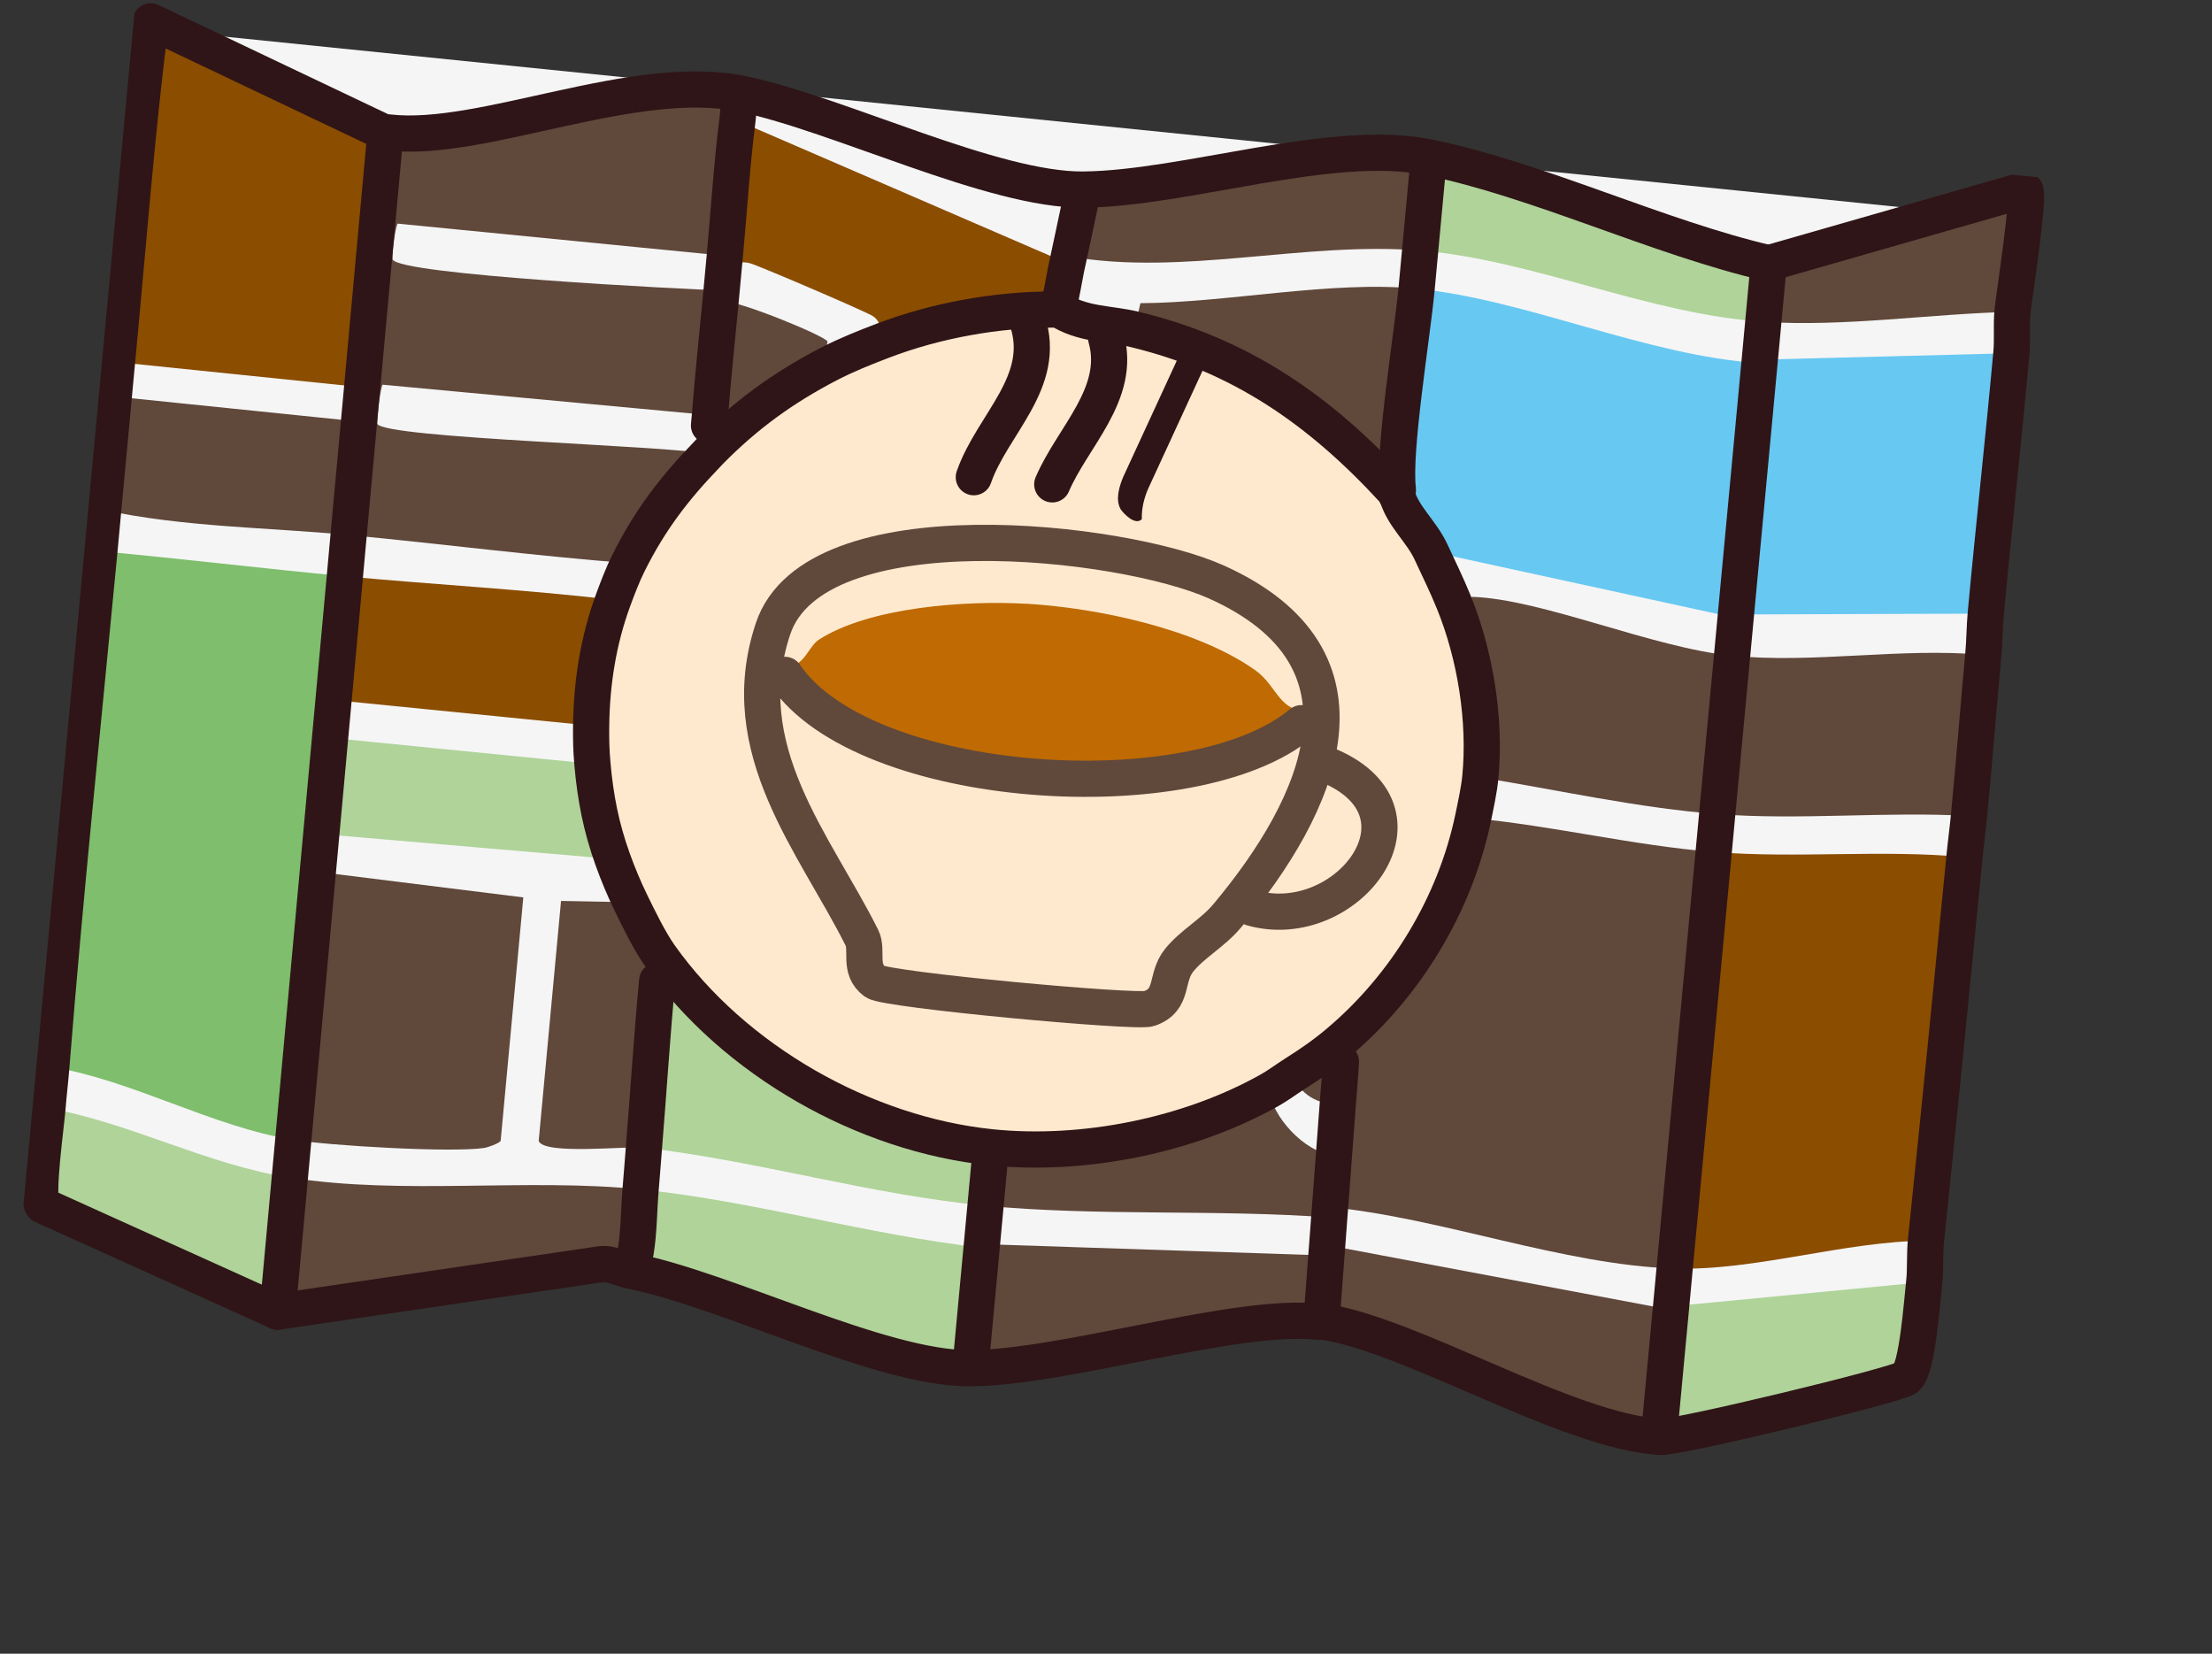 <svg width="396" height="296" viewBox="0 0 396 296" fill="none" xmlns="http://www.w3.org/2000/svg">
<rect x="0" y="0" width="396" height="296" fill="#333333" stroke="none"/>
<g clip-path="url(#clip0_1_310)">
<rect x="28.025" y="5.317" width="336" height="203.94" transform="rotate(5.809 28.025 5.317)" fill="#F5F5F5"/>
<ellipse cx="184.5" cy="130.5" rx="80.5" ry="74.5" fill="#FFE9CE"/>
<path d="M306.776 152.492C304.446 177.345 302.108 202.197 299.786 227.051C279.834 226.423 258.117 217.996 238.112 216.056C238.062 216.678 238.02 217.293 237.969 217.915C217.512 216.4 196.849 217.739 176.422 215.814C176.693 212.912 176.964 210.002 177.234 207.1L177.435 205.353C193.871 207.044 212.74 203.298 227.232 195.17C227.681 199.699 233.463 206.314 238.801 206.765C239.029 203.668 239.271 200.572 239.499 197.467C239.684 194.992 239.921 192.523 240.053 190.043C240.115 188.803 240.839 187.426 239.612 186.57C251.671 176.412 260.459 161.906 263.703 146.447C278.113 147.82 292.354 151.325 306.768 152.491L306.776 152.492Z" fill="#60483B"/>
<path d="M249.592 87.87L250.256 87.633C249.379 80.719 252.823 60.066 253.605 51.67C273.344 53.6 294.886 63.739 314.978 64.991C314.997 64.787 315.016 64.582 315.035 64.377L360.085 63.223C358.669 78.76 356.932 94.29 355.5 109.832L310.765 109.985C310.746 110.189 310.727 110.394 310.708 110.598L256.155 98.723C254.531 95.232 251.272 92.482 250.208 88.966C250.196 88.935 250.152 88.908 250.14 88.876C250.096 88.689 250.232 88.457 250.198 88.255L249.592 87.87Z" fill="#67C8F2"/>
<path d="M299.793 227.052C302.108 202.197 304.453 177.346 306.783 152.493C321.751 153.696 336.728 152.018 351.694 153.412C349.455 176.294 347.183 199.218 344.802 222.079C330.226 222.159 314.189 227.506 299.793 227.052Z" fill="#8B4D00"/>
<path d="M263.632 106.833C276.172 107.267 295.78 115.934 310.07 117.364C324.648 118.821 340.354 115.874 355.058 117.205C354.163 126.814 353.427 136.444 352.494 146.049C337.516 145.197 322.334 146.863 307.415 145.711C293.247 144.613 279.022 141.423 265.018 139.141C266.011 128.892 264.142 117.276 260.267 107.758C260.8 107.609 263.457 106.825 263.632 106.833Z" fill="#60483B"/>
<path d="M299.097 234.447C298.447 241.426 297.781 248.411 297.131 255.39L297.231 257.187C280.458 256.16 252.757 238.86 236.575 236.496C236.379 236.47 236.16 236.603 235.956 236.576C221.511 234.925 190.418 244.855 173.554 244.889L173.921 242.669L175.725 223.301C175.744 223.096 175.764 222.884 175.783 222.679L237.457 224.724C237.508 224.102 237.55 223.487 237.6 222.865L299.09 234.438L299.097 234.447Z" fill="#60483B"/>
<path d="M255.727 28.151L255.626 29.968C255.164 34.931 254.702 39.887 254.24 44.85C233.463 43.152 211.792 49.496 191.362 45.881C192.048 42.781 192.668 39.659 193.346 36.558L193.959 33.924C212.365 33.743 238.423 24.613 255.727 28.143L255.727 28.151Z" fill="#60483B"/>
<path d="M297.239 257.188L297.139 255.39C297.789 248.411 298.455 241.426 299.105 234.447C299.124 234.243 299.143 234.038 299.162 233.834L344.487 229.479C344.087 232.95 343.269 245.18 341.277 246.63C339.448 247.965 300.354 257.387 297.238 257.196L297.239 257.188Z" fill="#AFD399"/>
<path d="M253.605 51.67C252.823 60.066 249.379 80.719 250.256 87.633L249.592 87.87C236.324 73.411 222.089 63.517 203.07 58.948L204.163 54.266C219.57 54.21 238.335 50.179 253.605 51.67Z" fill="#60483B"/>
<path d="M316.651 47.116L316.593 47.73C316.287 51.019 315.982 54.3 315.675 57.589C295.004 56.237 274.562 46.506 254.241 44.843C254.703 39.88 255.165 34.924 255.627 29.96L255.727 28.143C275.492 32.178 296.713 42.485 316.658 47.117L316.651 47.116Z" fill="#AFD399"/>
<path d="M132.012 21.589C130.999 29.597 130.507 37.745 129.759 45.785L71.197 40.025C70.771 40.497 70.101 45.968 70.294 46.437C71.4 49.177 122.391 51.771 129.189 51.984C129.131 52.605 129.073 53.226 129.015 53.848C131.695 53.555 147.584 60.056 148.142 61.117C148.233 61.294 147.019 64.391 148.385 65.16C140.224 69.399 133.528 74.248 127.136 80.753C126.288 79.275 126.847 77.707 126.938 76.156C126.972 75.54 127.06 74.929 127.109 74.315L68.519 68.858C68.098 69.117 67.382 75.578 67.559 75.885C69.047 78.454 119.793 79.748 126.678 81.245C120.706 87.423 116.362 93.118 112.52 100.8C95.787 99.51 79.127 97.347 62.429 95.761C47.791 94.375 32.932 94.382 18.486 91.263C19.132 84.498 19.732 77.728 20.378 70.955L64.29 75.458C64.481 73.404 64.671 71.358 64.855 69.304L68.968 24.401L69.025 23.787C69.238 23.723 69.441 23.673 69.645 23.699C86.495 25.62 113.594 12.704 133.053 16.817L132.325 18.477C132.206 19.506 132.17 20.549 132.036 21.576L132.012 21.589Z" fill="#60483B"/>
<path d="M61.741 103.149L59.717 125.294C59.507 127.552 59.297 129.803 59.094 132.062L57.521 149.281C57.311 151.539 57.101 153.789 56.899 156.048L52.507 204.021C37.921 201.669 23.849 193.388 9.179 190.952C11.617 160.177 14.874 129.395 17.783 98.65C32.472 99.98 47.056 101.774 61.742 103.141L61.741 103.149Z" fill="#7EBE6C"/>
<path d="M69.001 23.8L68.944 24.414L64.838 69.318L20.943 64.809C22.89 44.476 24.408 24.072 26.983 3.813L69.001 23.8Z" fill="#8B4D00"/>
<path d="M52.507 204.021L56.899 156.048L93.687 160.628L89.63 204.192C89.379 204.665 87.217 205.396 86.729 205.466C80.799 206.358 58.931 205.055 52.507 204.021Z" fill="#60483B"/>
<path d="M129.759 45.777C130.508 37.737 130.999 29.589 132.013 21.582L191.093 47.125C190.731 48.551 189.725 54.839 189.365 55.264C189.245 55.406 188.977 55.412 188.673 55.391C178.484 55.39 167.603 57.334 158.061 60.978C157.177 59.138 158.103 57.902 156.305 56.603C155.331 55.901 136.023 47.621 134.289 47.124C132.889 46.726 131.085 47.215 129.717 46.392C129.736 46.188 129.756 45.975 129.775 45.771L129.759 45.777Z" fill="#8B4D00"/>
<path d="M175.732 223.309L173.928 242.677L173.561 244.898C157.575 244.938 130.037 230.816 112.758 227.426C113.698 226.444 113.589 225.31 113.803 224.084C114.39 220.646 114.389 216.472 114.691 212.9C134.547 214.887 155.692 221.091 175.739 223.317L175.732 223.309Z" fill="#AFD399"/>
<path d="M114.685 212.892C114.382 216.464 114.384 220.637 113.796 224.076C113.589 225.31 113.698 226.444 112.751 227.418C110.957 227.067 109.291 225.995 107.359 226.304L49.69 234.768L49.747 234.154L51.885 210.781C72.318 213.953 94.004 210.821 114.685 212.885L114.685 212.892Z" fill="#60483B"/>
<path d="M177.451 205.347L177.25 207.094C176.98 209.996 176.709 212.906 176.438 215.808C155.777 213.853 135.676 207.777 115.289 205.42C116.101 195.467 116.725 185.49 117.658 175.549C117.798 174.041 117.96 172.55 118.153 171.055C131.45 189.789 154.708 203.007 177.451 205.347Z" fill="#AFD399"/>
<path d="M59.717 125.294L61.741 103.149C77.752 104.64 93.83 105.503 109.792 107.357C107.132 114.584 105.927 122.184 105.837 129.888L59.717 125.294Z" fill="#8B4D00"/>
<path d="M51.892 210.789L49.754 234.162L49.696 234.776L49.124 234.516L7.581 215.743C6.4 214.31 8.278 201.201 8.492 198.332C23.234 200.897 36.997 208.477 51.893 210.782L51.892 210.789Z" fill="#AFD399"/>
<path d="M57.521 149.281L59.094 132.062L106.064 136.719C106.601 142.769 107.618 148.023 109.674 153.763L57.514 149.28L57.521 149.281Z" fill="#AFD399"/>
<path d="M118.145 171.054C117.945 172.549 117.791 174.04 117.65 175.548C116.717 185.489 116.093 195.467 115.281 205.419C112.37 205.079 97.314 206.788 96.439 204.207L100.439 161.257L112.921 161.495C114.351 164.441 116.308 168.46 118.153 171.055L118.145 171.054Z" fill="#60483B"/>
<path d="M315.667 57.596C315.973 54.307 316.279 51.026 316.585 47.737L316.642 47.123L317.239 46.95L362.488 33.974C363.496 34.404 360.475 53.46 360.271 55.811C345.55 56.144 330.352 58.558 315.659 57.602L315.667 57.596Z" fill="#60483B"/>
<path d="M183.684 108.055C196.44 108.8 214.14 112.512 224.663 119.92C228.938 122.932 228.932 127.999 235.132 127.086C235.259 128.015 233.591 128.937 232.969 129.46C213.839 145.533 154.672 141.758 140.526 120.813C140.07 120.136 138.981 119.683 139.975 118.85C143.649 120.362 144.57 115.808 146.571 114.512C155.672 108.626 173.032 107.445 183.682 108.07L183.684 108.055Z" fill="#BF6A02"/>
<path d="M239.507 197.46C236.557 198.034 231.989 195.713 231.812 192.188C234.688 190.362 236.982 188.794 239.627 186.572C240.855 187.428 240.13 188.805 240.068 190.045C239.937 192.517 239.691 194.993 239.514 197.468L239.507 197.46Z" fill="#60483B"/>
<path d="M69.001 23.8L26.983 3.813C24.408 24.072 22.89 44.476 20.942 64.809C20.751 66.863 20.561 68.909 20.369 70.962C19.724 77.728 19.117 84.496 18.478 91.27C18.249 93.733 18.019 96.195 17.791 98.651C14.875 129.388 11.618 160.17 9.187 190.952C8.995 193.418 8.683 195.873 8.499 198.333C8.286 201.202 6.407 214.319 7.589 215.743L49.132 234.517L49.704 234.777" stroke="#2F1517" stroke-width="6.48" stroke-linecap="round" stroke-linejoin="round"/>
<path d="M69.001 23.8L68.944 24.414L64.838 69.318C64.647 71.371 64.457 73.417 64.273 75.472L62.413 95.767C62.184 98.23 61.963 100.686 61.741 103.149L59.717 125.294C59.507 127.552 59.297 129.803 59.094 132.062L57.521 149.281C57.311 151.539 57.101 153.789 56.899 156.048L52.507 204.021C52.297 206.279 52.087 208.53 51.885 210.789L49.746 234.161L49.689 234.775" stroke="#2F1517" stroke-width="6.48" stroke-linecap="round" stroke-linejoin="round"/>
<path d="M316.651 47.117L317.248 46.943L362.497 33.967C363.504 34.397 360.483 53.453 360.28 55.804C360.065 58.276 360.313 60.699 360.086 63.215C358.67 78.752 356.933 94.282 355.501 109.825C355.27 112.303 355.288 114.735 355.057 117.213C354.163 126.821 353.426 136.452 352.493 146.057C352.258 148.504 351.922 150.964 351.686 153.411C349.448 176.293 347.176 199.217 344.794 222.078C344.534 224.546 344.734 227.24 344.48 229.478C344.08 232.949 343.262 245.179 341.27 246.629C339.441 247.964 300.347 257.386 297.231 257.195C280.458 256.168 252.757 238.867 236.575 236.504" stroke="#2F1517" stroke-width="6.48" stroke-linecap="round" stroke-linejoin="round"/>
<path d="M316.651 47.116L316.594 47.73C316.287 51.019 315.982 54.3 315.676 57.589L315.044 64.371C315.025 64.575 315.006 64.78 314.987 64.984L310.774 109.97C310.755 110.175 310.736 110.379 310.717 110.584L310.085 117.366C309.198 126.814 308.31 136.263 307.423 145.711L306.791 152.493C304.461 177.346 302.116 202.198 299.801 227.052C299.591 229.31 299.381 231.569 299.17 233.834C299.151 234.039 299.131 234.244 299.112 234.448C298.462 241.427 297.797 248.412 297.147 255.391" stroke="#2F1517" stroke-width="6.48" stroke-linecap="round" stroke-linejoin="round"/>
<path d="M69.001 23.8L69.621 23.712C86.471 25.633 113.57 12.718 133.028 16.831C150.381 20.495 177.815 34.095 193.95 33.931C212.357 33.75 238.415 24.62 255.719 28.15C275.483 32.184 296.704 42.492 316.65 47.124" stroke="#2F1517" stroke-width="6.48" stroke-linecap="round" stroke-linejoin="round"/>
<path d="M132.301 18.483C132.183 19.511 132.147 20.555 132.013 21.582C130.999 29.589 130.508 37.737 129.759 45.777C129.74 45.981 129.721 46.194 129.701 46.398C129.528 48.262 129.355 50.119 129.181 51.983C129.123 52.604 129.066 53.226 129.008 53.847C128.373 60.667 127.622 67.491 127.101 74.322C127.051 74.936 126.964 75.547 126.929 76.163" stroke="#2F1517" stroke-width="6.48" stroke-linecap="round" stroke-linejoin="round"/>
<path d="M193.339 36.557C192.661 39.658 192.041 42.78 191.355 45.88C191.262 46.3 191.193 46.721 191.086 47.132C190.723 48.558 189.717 54.846 189.357 55.271" stroke="#2F1517" stroke-width="6.48" stroke-linecap="round" stroke-linejoin="round"/>
<path d="M255.626 29.968C255.164 34.931 254.703 39.887 254.24 44.85C254.029 47.124 253.817 49.397 253.605 51.67C252.823 60.066 249.379 80.719 250.256 87.633C250.282 87.842 250.163 88.06 250.198 88.255C250.233 88.457 250.097 88.689 250.14 88.876" stroke="#2F1517" stroke-width="6.48" stroke-linecap="round" stroke-linejoin="round"/>
<path d="M189.364 55.272C193.696 58.16 198.45 57.838 203.07 58.948C222.089 63.517 236.332 73.412 249.592 87.87L250.2 88.966C251.264 92.481 254.524 95.231 256.148 98.722C257.561 101.766 258.989 104.651 260.258 107.772C264.132 117.298 266.002 128.906 265.009 139.155C264.811 141.284 264.164 144.289 263.709 146.463C260.466 161.922 251.678 176.428 239.618 186.586C236.972 188.816 234.687 190.377 231.804 192.202C230.284 193.169 228.795 194.299 227.232 195.17C212.74 203.298 193.871 207.044 177.435 205.353C154.692 203.013 131.434 189.795 118.137 171.061C116.293 168.459 114.343 164.448 112.905 161.501C111.693 159.011 110.6 156.379 109.666 153.77C107.61 148.03 106.593 142.776 106.056 136.726C105.84 134.283 105.8 132.338 105.828 129.894C105.919 122.191 107.123 114.598 109.784 107.363C110.602 105.147 111.443 102.924 112.497 100.806C116.331 93.122 120.683 87.428 126.654 81.251C126.814 81.09 126.96 80.92 127.121 80.751C133.521 74.247 140.209 69.397 148.37 65.158C151.462 63.551 154.788 62.225 158.045 60.984C167.595 57.334 178.468 55.396 188.657 55.397L189.349 55.271L189.364 55.272Z" stroke="#2F1517" stroke-width="6.48" stroke-linecap="round" stroke-linejoin="round"/>
<path d="M49.696 234.776L107.366 226.312C109.299 225.996 110.964 227.068 112.758 227.426C130.044 230.817 157.575 244.938 173.561 244.898C190.426 244.856 221.519 234.926 235.963 236.585L236.582 236.505" stroke="#2F1517" stroke-width="6.48" stroke-linecap="round" stroke-linejoin="round"/>
<path d="M183.909 57.386C187.609 68.377 177.655 75.873 174.335 85.416" stroke="#2F1517" stroke-width="6.48" stroke-linecap="round" stroke-linejoin="round"/>
<path d="M198.031 60.535C200.802 70.5 191.998 78.203 188.379 86.694" stroke="#2F1517" stroke-width="6.48" stroke-linecap="round" stroke-linejoin="round"/>
<path d="M215.656 65.547L205.58 87.401C204.823 89.127 204.349 91.009 204.415 92.933C203.245 94.086 201.284 92.076 200.641 91.183C199.628 89.43 200.365 87.091 201.095 85.332L211.171 63.479C212.596 60.569 216.936 62.548 215.648 65.547L215.656 65.547Z" fill="#2F1517"/>
<path d="M240.061 190.044C239.93 192.516 239.684 194.992 239.507 197.468C239.28 200.565 239.045 203.662 238.809 206.766C238.574 209.87 238.347 212.96 238.111 216.064C238.061 216.686 238.019 217.301 237.969 217.923L237.599 222.88C237.549 223.502 237.507 224.117 237.456 224.739L236.574 236.512" stroke="#2F1517" stroke-width="6.48" stroke-linecap="round" stroke-linejoin="round"/>
<path d="M117.65 175.548C116.717 185.489 116.093 195.467 115.281 205.419C115.08 207.907 114.901 210.405 114.685 212.892C114.383 216.464 114.384 220.637 113.796 224.076" stroke="#2F1517" stroke-width="6.48" stroke-linecap="round" stroke-linejoin="round"/>
<path d="M177.243 207.093C176.972 209.995 176.701 212.905 176.431 215.807C176.218 218.096 176.004 220.392 175.791 222.68C175.772 222.885 175.752 223.097 175.733 223.301L173.929 242.67" stroke="#2F1517" stroke-width="6.48" stroke-linecap="round" stroke-linejoin="round"/>
<path d="M219.625 164.003C217.071 167.045 213.455 168.947 211.095 171.876C208.529 175.062 210.282 178.963 205.711 180.532C203.382 181.331 158.635 177.179 156.654 175.718C153.579 173.445 155.46 170.15 154.293 167.825C145.904 151.053 131.126 134.177 138.403 112.505C145.84 90.352 200.872 96.578 217.775 104.175C248.124 117.825 236.468 143.919 219.632 164.004L219.625 164.003Z" stroke="#60483B" stroke-width="6.48" stroke-linecap="round" stroke-linejoin="round"/>
<path d="M140.528 120.797C154.674 141.743 213.848 145.519 232.971 129.445" stroke="#60483B" stroke-width="6.48" stroke-linecap="round" stroke-linejoin="round"/>
<path d="M224.099 162.502C241.142 167.353 258.337 144.977 237.101 136.724" stroke="#60483B" stroke-width="6.48" stroke-linecap="round" stroke-linejoin="round"/>
</g>
<defs>
<clipPath id="clip0_1_310">
<rect width="372.837" height="261.917" fill="white" transform="translate(24.288) rotate(5.321)"/>
</clipPath>
</defs>
</svg>
